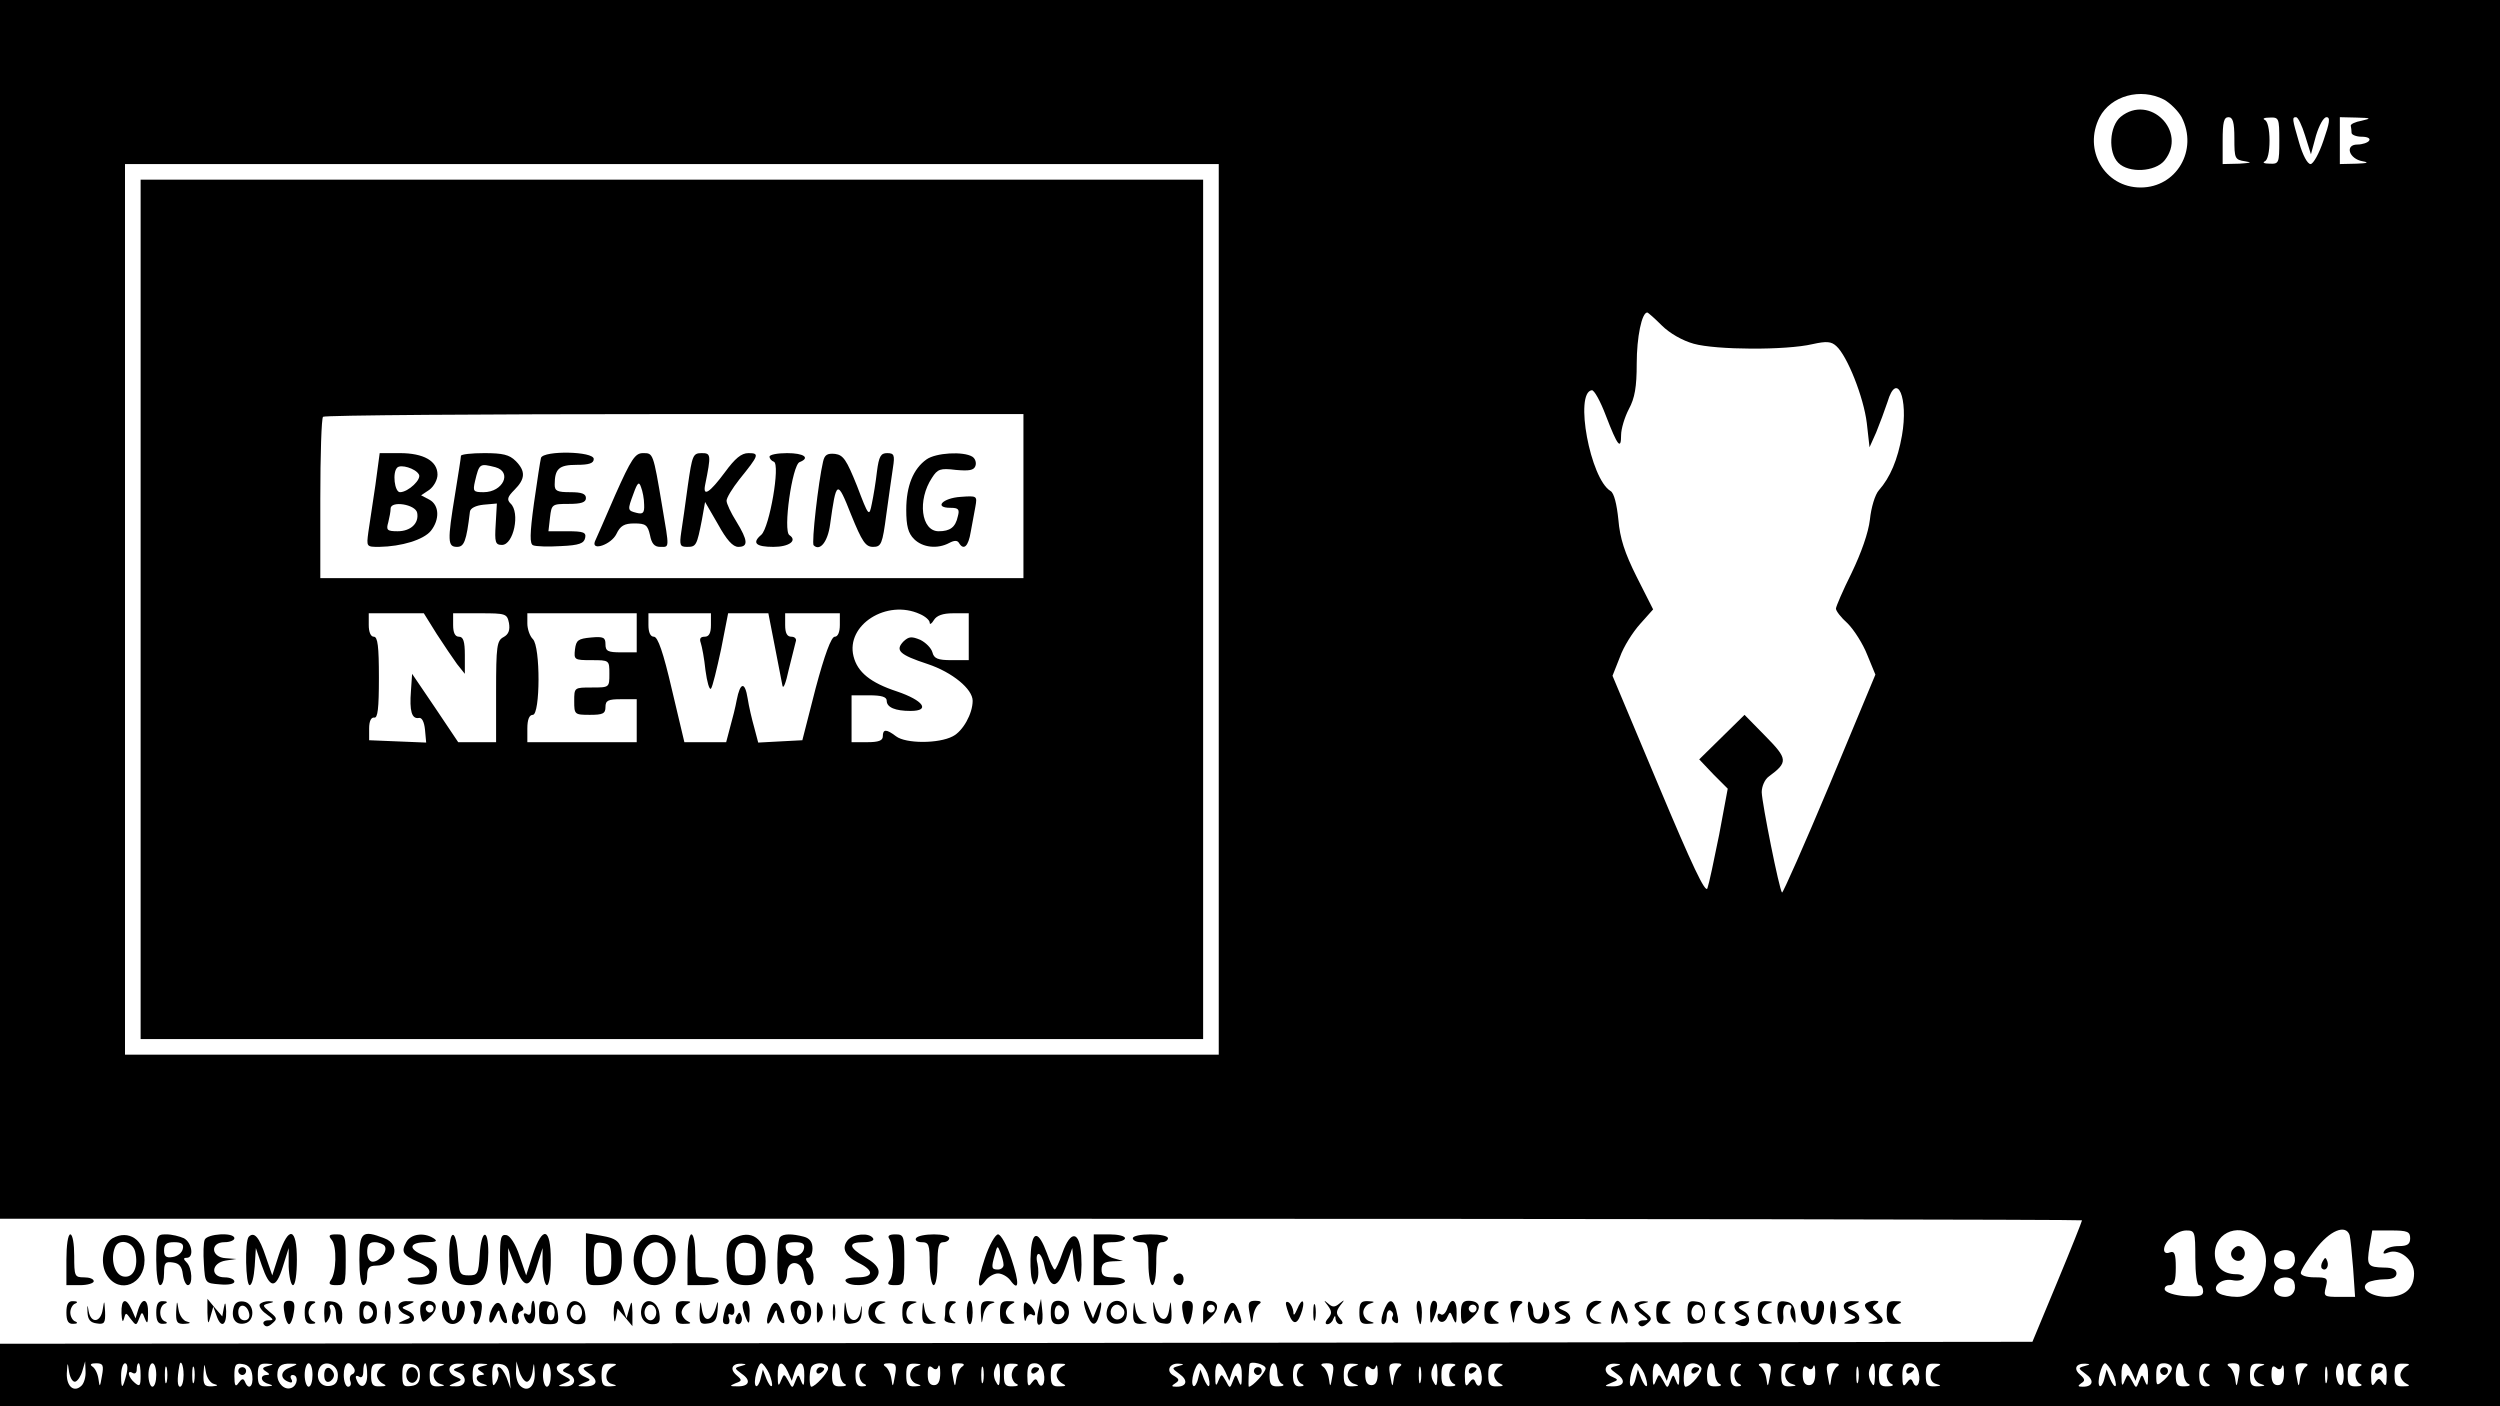 <?xml version="1.0" standalone="no"?>
<!DOCTYPE svg PUBLIC "-//W3C//DTD SVG 20010904//EN"
 "http://www.w3.org/TR/2001/REC-SVG-20010904/DTD/svg10.dtd">
<svg version="1.0" xmlns="http://www.w3.org/2000/svg"
 width="640pt" height="360pt" viewBox="0 0 640 360"
 preserveAspectRatio="xMidYMid meet">

<g transform="translate(0,360) scale(0.1,-0.1)"
fill="#000000" stroke="none">
<path d="M0 2040 l0 -1560 2665 0 c1466 0 2665 -2 2665 -4 0 -2 -28 -73 -63
-157 l-64 -154 -2601 -3 -2602 -2 0 -80 0 -80 3200 0 3200 0 0 1800 0 1800
-3200 0 -3200 0 0 -1560z m5540 1305 c16 -9 36 -29 45 -45 43 -84 -13 -180
-105 -180 -92 0 -148 96 -105 180 29 55 105 76 165 45z m180 -99 c0 -52 1 -55
28 -59 19 -3 14 -4 -15 -6 l-43 -1 0 60 c0 47 3 60 15 60 11 0 15 -13 15 -54z
m115 -6 c0 -58 -1 -60 -25 -59 -14 0 -19 3 -12 6 7 3 12 24 12 53 0 29 -5 50
-12 53 -7 3 -2 6 12 6 24 1 25 -1 25 -59z m66 13 l15 -48 13 48 c8 26 19 47
27 47 10 0 8 -14 -8 -60 -11 -33 -26 -60 -33 -60 -8 0 -20 23 -29 54 -18 62
-19 66 -8 66 5 0 15 -21 23 -47z m145 38 c-17 -3 -29 -9 -28 -13 1 -5 2 -12 2
-18 0 -5 12 -10 26 -10 14 0 23 -4 19 -10 -3 -5 -17 -10 -30 -10 -33 0 -22
-37 14 -43 17 -3 11 -5 -16 -6 l-43 -1 0 60 0 60 43 -1 c37 -1 39 -2 13 -8z
m-2926 -1251 l0 -1140 -1400 0 -1400 0 0 1140 0 1140 1400 0 1400 0 0 -1140z
m1134 727 c20 -20 53 -39 82 -47 57 -16 236 -17 304 -1 36 8 48 7 61 -5 28
-25 70 -131 78 -197 l7 -62 17 38 c9 22 22 57 29 78 24 81 54 10 37 -86 -11
-62 -30 -107 -59 -140 -10 -11 -20 -45 -23 -75 -4 -34 -22 -85 -47 -137 -22
-44 -40 -86 -40 -91 0 -6 13 -23 30 -38 16 -16 39 -52 50 -80 l21 -51 -117
-281 c-65 -155 -120 -279 -122 -277 -7 7 -51 227 -52 257 0 15 8 33 18 40 50
37 49 45 -9 104 l-53 54 -58 -57 -58 -57 36 -38 37 -37 -22 -118 c-13 -65 -26
-126 -30 -137 -5 -14 -39 58 -125 263 l-118 281 19 48 c9 26 33 64 52 85 l33
37 -42 83 c-31 62 -43 99 -47 147 -4 39 -11 68 -20 73 -52 31 -93 252 -48 258
6 1 22 -28 36 -65 30 -78 39 -89 39 -50 0 16 9 46 20 67 15 28 20 56 20 116 0
68 13 131 27 131 2 0 19 -15 37 -33z m1366 -2387 c0 -40 4 -70 10 -70 6 0 10
-7 10 -16 0 -12 -10 -14 -47 -12 -26 2 -48 9 -51 16 -2 6 3 12 12 12 12 0 16
11 16 45 0 35 -3 43 -15 39 -9 -4 -15 -1 -15 7 0 21 32 49 57 49 22 0 23 -3
23 -70z m160 48 c46 -50 11 -148 -53 -148 -18 0 -38 4 -46 9 -22 14 3 39 33
34 13 -3 26 -1 30 5 3 5 -6 10 -19 10 -34 0 -55 19 -55 53 0 57 69 81 110 37z
m235 10 c2 -7 6 -46 9 -85 l5 -73 -41 0 c-38 0 -40 1 -34 25 6 23 4 25 -29 25
-20 0 -35 5 -35 11 0 7 17 34 37 60 37 49 78 66 88 37z m155 -8 c0 -15 -7 -20
-29 -20 -17 0 -33 -5 -37 -12 -5 -8 -2 -9 11 -4 28 10 65 -19 65 -54 0 -39
-24 -60 -69 -60 -42 0 -72 22 -49 37 7 4 27 8 43 8 20 0 30 5 30 15 0 10 -10
15 -32 15 -42 1 -45 5 -37 54 l7 41 48 0 c42 0 49 -3 49 -20z m-297 -42 c7
-21 -4 -38 -23 -38 -23 0 -34 16 -26 35 7 18 43 20 49 3z m0 -70 c7 -21 -4
-38 -23 -38 -23 0 -34 16 -26 35 7 18 43 20 49 3z m-5680 -255 c6 2 14 14 18
28 l7 24 1 -25 c1 -15 -4 -31 -10 -37 -19 -19 -39 -3 -38 31 2 31 2 31 6 3 3
-16 10 -26 16 -24z m68 15 c-5 -30 -6 -31 -9 -8 -2 14 -9 28 -16 32 -7 5 -3 8
10 8 18 0 20 -5 15 -32z m63 5 c-10 -40 -14 -41 -14 -5 0 18 5 32 10 32 6 0 8
-11 4 -27z m36 -4 c0 -27 -2 -30 -15 -19 -17 14 -21 35 -5 25 6 -3 10 1 10 9
0 9 2 16 5 16 3 0 5 -14 5 -31z m40 1 c0 -16 -4 -30 -10 -30 -5 0 -10 14 -10
30 0 17 5 30 10 30 6 0 10 -13 10 -30z m27 -17 c-3 -10 -5 -2 -5 17 0 19 2 27
5 18 2 -10 2 -26 0 -35z m43 17 c0 -16 -4 -30 -9 -30 -7 0 -8 19 -2 53 3 19
11 4 11 -23z m27 -17 c-3 -10 -5 -2 -5 17 0 19 2 27 5 18 2 -10 2 -26 0 -35z
m51 -6 c12 -3 10 -5 -5 -6 -20 -1 -23 4 -22 32 2 29 2 29 6 5 2 -15 12 -29 21
-31z m98 21 c3 -28 -10 -38 -19 -15 -4 9 -8 8 -16 -3 -8 -12 -11 -8 -11 18 0
28 3 33 21 30 15 -2 23 -11 25 -30z m40 25 c-15 -4 -16 -7 -5 -14 10 -6 10 -9
2 -9 -19 0 -16 -18 5 -23 13 -4 11 -5 -5 -6 -19 -1 -23 4 -23 29 0 25 4 30 23
29 19 -1 19 -2 3 -6z m56 -4 c-25 -9 -26 -29 -2 -37 7 -3 10 0 6 7 -4 6 -2 11
3 11 16 0 13 -27 -3 -33 -17 -7 -36 11 -36 33 0 22 9 30 34 29 20 0 20 -1 -2
-10z m58 -19 c0 -16 -4 -30 -10 -30 -5 0 -10 14 -10 30 0 17 5 30 10 30 6 0
10 -13 10 -30z m65 0 c0 -18 -6 -26 -21 -28 -23 -3 -37 18 -27 44 10 25 48 13
48 -16z m41 18 c4 -6 2 -14 -4 -16 -6 -2 -8 -10 -5 -18 3 -8 0 -14 -6 -14 -6
0 -11 14 -11 30 0 31 13 40 26 18z m34 -19 c0 -31 -19 -37 -28 -9 -3 7 0 10 7
6 7 -5 11 1 11 13 0 12 2 21 5 21 3 0 5 -14 5 -31z m40 23 c-8 -4 -15 -14 -15
-22 0 -8 7 -18 15 -22 11 -5 9 -7 -7 -7 -19 -1 -23 4 -23 29 0 25 4 30 23 29
16 0 18 -2 7 -7z m95 -22 c0 -18 -6 -26 -22 -28 -20 -3 -23 1 -23 28 0 27 3
31 23 28 16 -2 22 -10 22 -28z m53 23 c-10 -2 -18 -13 -18 -23 0 -10 8 -21 18
-23 13 -4 11 -5 -5 -6 -19 -1 -23 4 -23 29 0 25 4 30 23 29 16 -1 18 -2 5 -6z
m48 -2 c-18 -7 -18 -8 -3 -14 25 -10 21 -37 -5 -36 -22 0 -22 1 -3 9 18 7 19
8 3 15 -26 10 -22 35 5 34 20 0 20 -1 3 -8z m60 2 c-15 -4 -16 -7 -5 -14 10
-6 10 -9 2 -9 -19 0 -16 -18 5 -23 13 -4 11 -5 -5 -6 -19 -1 -23 4 -23 29 0
25 4 30 23 29 19 -1 19 -2 3 -6z m69 -28 l2 -30 -10 28 c-6 15 -15 27 -20 27
-4 0 -5 -4 -2 -10 3 -5 1 -18 -4 -27 -9 -15 -10 -12 -11 15 0 29 3 33 21 30
16 -2 22 -11 24 -33z m42 -12 c6 -2 13 8 16 24 4 28 4 28 6 -3 1 -34 -19 -50
-38 -31 -6 6 -11 22 -10 37 l1 25 7 -24 c4 -14 12 -26 18 -28z m63 17 c0 -16
-4 -30 -10 -30 -5 0 -10 14 -10 30 0 17 5 30 10 30 6 0 10 -13 10 -30z m40 20
c-12 -8 -12 -10 3 -16 25 -9 21 -34 -5 -33 -22 0 -22 1 -3 8 19 8 19 8 -3 20
-25 13 -21 31 6 31 14 0 15 -2 2 -10z m57 3 c-18 -5 -17 -6 2 -20 25 -17 19
-33 -12 -32 -21 0 -21 1 -2 9 18 7 19 8 3 15 -26 10 -22 35 5 34 18 -1 19 -2
4 -6z m63 -1 c-22 -10 -24 -40 -3 -45 14 -4 13 -5 -4 -6 -19 -1 -23 4 -23 29
0 25 4 30 23 29 16 0 18 -2 7 -7z m327 1 c-18 -5 -17 -6 2 -20 25 -17 19 -33
-12 -32 -20 0 -20 1 -4 8 17 6 17 8 3 20 -19 16 -12 31 12 30 14 -1 14 -2 -1
-6z m72 -19 c6 -15 9 -29 7 -32 -3 -3 -9 6 -14 18 l-9 24 -6 -24 c-3 -13 -9
-21 -12 -18 -8 7 5 58 14 58 4 0 13 -12 20 -26z m48 4 l10 -23 7 23 c11 33 26
27 25 -10 0 -26 -2 -29 -8 -14 -7 19 -8 19 -15 0 -7 -19 -8 -19 -18 1 -11 19
-11 19 -19 0 -6 -16 -8 -13 -8 13 -1 37 11 42 26 10z m103 9 c0 -11 -33 -47
-43 -47 -5 0 -6 33 -1 48 5 16 44 16 44 -1z m30 -11 c0 -13 6 -27 13 -29 6 -3
2 -6 -10 -6 -19 -1 -23 4 -23 29 0 17 5 30 10 30 6 0 10 -11 10 -24z m63 17
c-7 -2 -13 -13 -13 -23 0 -10 6 -21 13 -23 7 -3 5 -6 -5 -6 -13 -1 -18 7 -18
29 0 22 5 30 18 29 10 0 12 -3 5 -6z m78 -25 c-5 -30 -6 -31 -9 -8 -2 14 -9
28 -16 32 -7 5 -3 8 10 8 18 0 20 -5 15 -32z m57 25 c-10 -2 -18 -13 -18 -23
0 -10 8 -21 18 -23 13 -4 11 -5 -5 -6 -19 -1 -23 4 -23 29 0 25 4 30 23 29 16
-1 18 -2 5 -6z m54 -1 c3 7 5 -1 5 -17 0 -21 -5 -31 -16 -31 -11 0 -16 9 -16
27 0 20 3 25 12 18 7 -7 13 -5 15 3z m62 0 c-7 -4 -14 -18 -16 -32 -3 -23 -4
-22 -9 8 -5 27 -3 32 15 32 13 0 17 -3 10 -8z m53 -39 c-3 -10 -5 -2 -5 17 0
19 2 27 5 18 2 -10 2 -26 0 -35z m43 15 c-1 -26 -3 -30 -10 -16 -6 9 -7 23 -4
32 9 25 14 19 14 -16z m43 25 c-7 -2 -13 -13 -13 -23 0 -10 6 -21 13 -23 6 -3
2 -6 -10 -6 -19 -1 -23 4 -23 29 0 25 4 30 23 29 12 0 16 -3 10 -6z m69 -18
c6 -27 -7 -44 -15 -23 -4 10 -8 9 -16 -2 -8 -12 -11 -8 -11 18 0 25 4 32 19
32 12 0 20 -9 23 -25z m48 17 c-8 -4 -15 -14 -15 -22 0 -8 7 -18 15 -22 11 -5
9 -7 -7 -7 -19 -1 -23 4 -23 29 0 25 4 30 23 29 16 0 18 -2 7 -7z m297 1 c-18
-5 -17 -6 2 -20 23 -16 20 -33 -7 -33 -14 0 -14 2 -3 9 11 7 10 11 -4 19 -21
11 -12 33 13 31 14 -1 14 -2 -1 -6z m74 -19 c5 -15 7 -29 4 -32 -2 -3 -8 6
-13 18 l-9 24 -6 -24 c-3 -13 -9 -21 -12 -18 -9 8 5 58 16 58 5 0 14 -12 20
-26z m46 4 l10 -23 7 23 c11 33 26 27 25 -10 0 -26 -2 -29 -8 -14 -7 19 -8 19
-15 0 -7 -19 -8 -19 -18 1 -11 19 -11 19 -19 0 -6 -16 -8 -13 -8 13 -1 37 11
42 26 10z m103 9 c0 -10 -33 -47 -43 -47 -2 0 0 50 2 58 3 9 41 -1 41 -11z
m30 -11 c0 -13 6 -27 13 -29 6 -3 2 -6 -10 -6 -19 -1 -23 4 -23 29 0 17 5 30
10 30 6 0 10 -11 10 -24z m63 17 c-7 -2 -13 -13 -13 -23 0 -10 6 -21 13 -23 7
-3 5 -6 -5 -6 -13 -1 -18 7 -18 29 0 22 5 30 18 29 10 0 12 -3 5 -6z m78 -25
c-5 -30 -6 -31 -9 -8 -2 14 -9 28 -16 32 -7 5 -3 8 10 8 18 0 20 -5 15 -32z
m57 25 c-10 -2 -18 -13 -18 -23 0 -10 8 -21 18 -23 13 -4 11 -5 -5 -6 -19 -1
-23 4 -23 29 0 25 4 30 23 29 16 -1 18 -2 5 -6z m54 -1 c3 7 5 -1 5 -17 0 -21
-5 -31 -16 -31 -11 0 -16 9 -16 27 0 20 3 25 12 18 7 -7 13 -5 15 3z m62 0
c-7 -4 -14 -18 -16 -32 -3 -23 -4 -22 -9 8 -5 27 -3 32 15 32 13 0 17 -3 10
-8z m53 -39 c-3 -10 -5 -2 -5 17 0 19 2 27 5 18 2 -10 2 -26 0 -35z m43 15
c-1 -26 -3 -30 -10 -16 -6 9 -7 23 -4 32 9 25 14 19 14 -16z m43 25 c-7 -2
-13 -13 -13 -23 0 -10 6 -21 13 -23 6 -3 2 -6 -10 -6 -19 -1 -23 4 -23 29 0
25 4 30 23 29 12 0 16 -3 10 -6z m69 -18 c6 -27 -7 -44 -15 -23 -4 10 -8 9
-16 -2 -8 -12 -11 -8 -11 18 0 25 4 32 19 32 12 0 20 -9 23 -25z m48 17 c-8
-4 -15 -14 -15 -22 0 -8 7 -18 15 -22 11 -5 9 -7 -7 -7 -19 -1 -23 4 -23 29 0
25 4 30 23 29 16 0 18 -2 7 -7z m297 1 c-18 -5 -17 -6 2 -20 25 -17 19 -33
-12 -32 -21 0 -21 1 -2 9 18 7 19 8 3 15 -26 10 -22 35 5 34 18 -1 19 -2 4 -6z
m72 -19 c6 -15 9 -29 7 -32 -3 -3 -9 6 -14 18 l-9 24 -6 -24 c-3 -13 -9 -21
-12 -18 -8 7 5 58 14 58 4 0 13 -12 20 -26z m48 4 l10 -23 7 23 c11 33 26 27
25 -10 0 -26 -2 -29 -8 -14 -7 19 -8 19 -15 0 -7 -19 -8 -19 -18 1 -11 19 -11
19 -19 0 -6 -16 -8 -13 -8 13 -1 37 11 42 26 10z m98 11 c6 -9 -26 -49 -40
-49 -7 0 -6 45 2 53 10 11 31 8 38 -4z m35 -13 c0 -13 6 -27 13 -29 6 -3 2 -6
-10 -6 -19 -1 -23 4 -23 29 0 17 5 30 10 30 6 0 10 -11 10 -24z m63 17 c-7 -2
-13 -13 -13 -23 0 -10 6 -21 13 -23 7 -3 5 -6 -5 -6 -13 -1 -18 7 -18 29 0 22
5 30 18 29 10 0 12 -3 5 -6z m78 -25 c-5 -30 -6 -31 -9 -8 -2 14 -9 28 -16 32
-7 5 -3 8 10 8 18 0 20 -5 15 -32z m57 25 c-10 -2 -18 -13 -18 -23 0 -10 8
-21 18 -23 13 -4 11 -5 -5 -6 -19 -1 -23 4 -23 29 0 25 4 30 23 29 16 -1 18
-2 5 -6z m54 -1 c3 7 5 -1 5 -17 0 -21 -5 -31 -16 -31 -11 0 -16 9 -16 27 0
20 3 25 12 18 7 -7 13 -5 15 3z m62 0 c-7 -4 -14 -18 -16 -32 -3 -23 -4 -22
-9 8 -5 27 -3 32 15 32 13 0 17 -3 10 -8z m53 -39 c-3 -10 -5 -2 -5 17 0 19 2
27 5 18 2 -10 2 -26 0 -35z m43 15 c-1 -26 -3 -30 -10 -16 -6 9 -7 23 -4 32 9
25 14 19 14 -16z m43 25 c-7 -2 -13 -13 -13 -23 0 -10 6 -21 13 -23 6 -3 2 -6
-10 -6 -19 -1 -23 4 -23 29 0 25 4 30 23 29 12 0 16 -3 10 -6z m69 -18 c6 -27
-7 -44 -15 -23 -4 10 -8 9 -16 -2 -8 -12 -11 -8 -11 18 0 25 4 32 19 32 12 0
20 -9 23 -25z m48 17 c-22 -10 -24 -40 -3 -45 14 -4 13 -5 -4 -6 -19 -1 -23 4
-23 29 0 25 4 30 23 29 16 0 18 -2 7 -7z m377 1 c-18 -5 -17 -6 2 -20 23 -16
20 -33 -7 -33 -13 0 -14 2 -4 9 10 6 10 10 -2 21 -19 15 -12 30 12 29 14 -1
14 -2 -1 -6z m72 -19 c6 -15 9 -29 7 -32 -3 -3 -9 6 -14 18 l-9 24 -6 -24 c-3
-13 -9 -21 -12 -18 -8 7 5 58 14 58 4 0 13 -12 20 -26z m48 4 l10 -23 7 23
c11 33 26 27 25 -10 0 -26 -2 -29 -8 -14 -7 19 -8 19 -15 0 -7 -19 -8 -19 -18
1 -11 19 -11 19 -19 0 -6 -16 -8 -13 -8 13 -1 37 11 42 26 10z m103 9 c0 -7
-9 -20 -20 -30 -19 -16 -20 -16 -20 13 0 23 4 30 20 30 11 0 20 -6 20 -13z
m30 -11 c0 -13 6 -27 13 -29 6 -3 2 -6 -10 -6 -19 -1 -23 4 -23 29 0 17 5 30
10 30 6 0 10 -11 10 -24z m63 17 c-7 -2 -13 -13 -13 -23 0 -10 6 -21 13 -23 7
-3 5 -6 -5 -6 -13 -1 -18 7 -18 29 0 22 5 30 18 29 10 0 12 -3 5 -6z m78 -25
c-5 -30 -6 -31 -9 -8 -2 14 -9 28 -16 32 -7 5 -3 8 10 8 18 0 20 -5 15 -32z
m57 25 c-10 -2 -18 -13 -18 -23 0 -10 8 -21 18 -23 13 -4 11 -5 -5 -6 -19 -1
-23 4 -23 29 0 25 4 30 23 29 16 -1 18 -2 5 -6z m54 -1 c3 7 5 -1 5 -17 0 -21
-5 -31 -16 -31 -11 0 -16 9 -16 27 0 20 3 25 12 18 7 -7 13 -5 15 3z m62 0
c-7 -4 -14 -18 -16 -32 -3 -23 -4 -22 -9 8 -5 27 -3 32 15 32 13 0 17 -3 10
-8z m53 -39 c-3 -10 -5 -2 -5 17 0 19 2 27 5 18 2 -10 2 -26 0 -35z m43 16 c0
-17 -4 -28 -10 -24 -5 3 -10 17 -10 31 0 13 5 24 10 24 6 0 10 -14 10 -31z
m43 24 c-7 -2 -13 -13 -13 -23 0 -10 6 -21 13 -23 6 -3 2 -6 -10 -6 -19 -1
-23 4 -23 29 0 25 4 30 23 29 12 0 16 -3 10 -6z m67 -25 c0 -25 -3 -29 -10
-18 -9 13 -11 13 -20 0 -7 -11 -10 -7 -10 18 0 25 4 32 20 32 16 0 20 -7 20
-32z m50 24 c-8 -4 -15 -14 -15 -22 0 -8 7 -18 15 -22 11 -5 9 -7 -7 -7 -19
-1 -23 4 -23 29 0 25 4 30 23 29 16 0 18 -2 7 -7z"/>
<path d="M5429 3301 c-29 -24 -33 -91 -6 -118 27 -27 94 -23 118 6 60 74 -38
172 -112 112z"/>
<path d="M360 2040 l0 -1100 1360 0 1360 0 0 1100 0 1100 -1360 0 -1360 0 0
-1100z m2260 290 l0 -210 -900 0 -900 0 0 203 c0 112 3 207 7 210 3 4 408 7
900 7 l893 0 0 -210z m-265 -302 c14 -6 25 -16 25 -22 0 -6 5 -3 11 7 7 11 22
17 49 17 l40 0 0 -60 0 -60 -44 0 c-35 0 -45 4 -49 20 -3 11 -17 25 -31 32
-22 9 -29 9 -43 -4 -22 -23 -11 -34 62 -58 63 -21 115 -64 115 -94 0 -33 -25
-78 -51 -91 -36 -19 -120 -19 -145 0 -25 19 -34 19 -34 0 0 -11 -11 -15 -40
-15 l-40 0 0 60 0 60 45 0 c32 0 45 -4 45 -14 0 -17 22 -26 61 -26 52 0 33 27
-35 50 -67 22 -101 49 -111 90 -20 80 85 147 170 108z m-1237 -51 c18 -28 42
-63 52 -77 l20 -25 0 48 c0 35 -4 47 -15 47 -10 0 -15 10 -15 30 l0 30 69 0
c66 0 69 -1 74 -25 3 -18 -1 -29 -14 -36 -17 -9 -19 -23 -19 -139 l0 -130 -48
0 -49 0 -59 88 -59 87 -3 -44 c-4 -51 2 -72 20 -69 8 2 14 -10 16 -30 l3 -33
-73 3 -73 3 0 30 c0 19 5 29 13 28 9 -2 12 23 12 102 0 80 -3 105 -13 105 -8
0 -13 12 -13 30 l0 30 70 0 71 0 33 -53z m512 3 l0 -50 -40 0 c-34 0 -40 3
-40 21 0 17 -5 20 -37 17 -33 -3 -38 -7 -41 -30 -3 -27 -2 -28 42 -28 46 0 46
0 46 -35 0 -35 0 -35 -45 -35 -45 0 -45 0 -45 -35 0 -34 1 -35 40 -35 33 0 40
3 40 20 0 17 7 20 40 20 l40 0 0 -55 0 -55 -140 0 -140 0 0 35 c0 23 5 35 14
35 19 0 20 175 0 194 -8 8 -14 26 -14 40 l0 26 140 0 140 0 0 -50z m190 20 c0
-21 -5 -30 -16 -30 -11 0 -14 -5 -10 -16 3 -9 9 -40 12 -70 4 -30 10 -51 14
-47 4 4 15 50 26 101 l18 92 51 0 52 0 16 -82 c9 -46 18 -92 20 -103 2 -11 9
7 16 40 8 33 16 65 18 72 3 7 -2 13 -11 13 -11 0 -16 9 -16 30 l0 30 70 0 70
0 0 -30 c0 -18 -5 -30 -13 -30 -9 0 -26 -46 -49 -132 l-34 -133 -57 -3 -56 -3
-10 38 c-6 21 -14 55 -17 75 -7 44 -19 42 -28 -4 -3 -17 -11 -49 -17 -70 l-10
-38 -54 0 -53 0 -32 135 c-22 95 -36 135 -46 135 -9 0 -14 11 -14 30 l0 30 80
0 80 0 0 -30z"/>
<path d="M961 2358 c-7 -46 -15 -100 -18 -120 -5 -38 -5 -38 28 -38 57 1 113
18 132 41 23 29 22 66 -4 80 l-21 11 21 14 c12 9 21 26 21 39 0 35 -36 55 -96
55 l-52 0 -11 -82z m111 28 c9 -12 -27 -46 -48 -46 -14 0 -20 51 -7 63 9 9 46
-2 55 -17z m-4 -99 c5 -27 -17 -47 -50 -47 -27 0 -30 3 -24 23 3 12 6 28 6 35
0 21 64 11 68 -11z"/>
<path d="M1180 2433 c0 -5 -7 -48 -15 -98 -20 -121 -19 -135 5 -135 18 0 24
14 33 90 1 9 15 16 35 18 l34 3 -3 -53 c-3 -46 -1 -53 16 -53 30 0 47 83 22
106 -10 10 -8 17 10 35 28 28 29 48 3 74 -16 16 -33 20 -80 20 -33 0 -60 -3
-60 -7z m88 -29 c44 -12 20 -64 -30 -64 -26 0 -28 2 -22 28 11 46 12 46 52 36z"/>
<path d="M1385 2428 c-2 -7 -10 -60 -18 -116 -11 -80 -11 -105 -2 -108 7 -3
39 -4 71 -2 47 2 59 7 62 21 3 14 -4 17 -45 17 l-49 0 4 35 c4 34 5 35 48 35
32 0 44 4 44 15 0 11 -11 15 -40 15 -33 0 -40 3 -40 19 0 41 11 51 56 51 32 0
44 4 44 15 0 20 -128 22 -135 3z"/>
<path d="M1575 2333 c-26 -60 -49 -113 -52 -119 -10 -26 42 -8 55 19 10 21 20
27 46 27 29 0 34 -4 40 -30 4 -21 11 -30 26 -30 24 0 24 -7 5 105 -23 137 -23
135 -49 135 -20 0 -30 -15 -71 -107z m74 -25 c1 -21 -3 -25 -19 -21 -24 6 -24
7 -8 50 10 28 14 31 19 16 4 -10 8 -30 8 -45z"/>
<path d="M1761 2358 c-6 -46 -14 -100 -17 -120 -5 -34 -3 -38 15 -38 23 0 25
3 38 70 l8 45 33 -57 c22 -40 38 -58 52 -58 26 0 25 16 -5 65 -14 22 -25 46
-25 53 0 8 15 32 33 55 50 62 52 67 23 67 -18 0 -34 -13 -61 -50 -38 -51 -56
-63 -50 -32 16 79 15 82 -9 82 -22 0 -24 -6 -35 -82z"/>
<path d="M1970 2431 c0 -5 5 -11 11 -13 17 -6 -11 -168 -32 -187 -25 -21 -14
-31 31 -31 40 0 62 16 41 30 -17 10 7 180 26 187 28 11 11 23 -32 23 -25 0
-45 -4 -45 -9z"/>
<path d="M2107 2418 c-12 -51 -30 -209 -24 -214 16 -16 36 9 42 53 16 115 18
116 54 25 28 -69 37 -82 56 -82 21 0 24 7 34 83 6 45 14 99 17 120 5 32 3 37
-15 37 -16 0 -21 -8 -26 -47 -3 -27 -9 -63 -13 -82 -7 -35 -8 -34 -38 45 -27
67 -35 79 -56 82 -20 2 -27 -2 -31 -20z"/>
<path d="M2372 2424 c-34 -24 -52 -68 -52 -129 0 -42 5 -60 20 -75 22 -22 60
-26 90 -10 13 7 21 7 25 0 12 -20 24 -9 30 28 4 20 9 50 12 65 5 28 4 28 -38
25 -46 -3 -69 -28 -26 -28 21 0 24 -4 19 -22 -6 -28 -20 -38 -49 -38 -45 0
-55 80 -17 137 14 22 21 25 61 20 34 -3 46 -1 50 10 3 8 0 19 -8 24 -23 14
-93 10 -117 -7z"/>
<path d="M5714 399 c-10 -17 13 -36 27 -22 12 12 4 33 -11 33 -5 0 -12 -5 -16
-11z"/>
<path d="M5946 371 c-4 -7 -5 -15 -2 -18 9 -9 19 4 14 18 -4 11 -6 11 -12 0z"/>
<path d="M610 90 c0 -5 5 -10 10 -10 6 0 10 5 10 10 0 6 -4 10 -10 10 -5 0
-10 -4 -10 -10z"/>
<path d="M830 80 c0 -13 5 -20 13 -17 6 2 12 10 12 17 0 7 -6 15 -12 18 -8 2
-13 -5 -13 -18z"/>
<path d="M1040 80 c0 -11 7 -20 15 -20 8 0 15 9 15 20 0 11 -7 20 -15 20 -8 0
-15 -9 -15 -20z"/>
<path d="M2090 89 c0 -5 5 -7 10 -4 6 3 10 8 10 11 0 2 -4 4 -10 4 -5 0 -10
-5 -10 -11z"/>
<path d="M2640 89 c0 -5 5 -7 10 -4 6 3 10 8 10 11 0 2 -4 4 -10 4 -5 0 -10
-5 -10 -11z"/>
<path d="M3210 90 c0 -5 5 -10 10 -10 6 0 10 5 10 10 0 6 -4 10 -10 10 -5 0
-10 -4 -10 -10z"/>
<path d="M3760 89 c0 -5 5 -7 10 -4 6 3 10 8 10 11 0 2 -4 4 -10 4 -5 0 -10
-5 -10 -11z"/>
<path d="M4330 89 c0 -5 5 -7 10 -4 6 3 10 8 10 11 0 2 -4 4 -10 4 -5 0 -10
-5 -10 -11z"/>
<path d="M4880 89 c0 -5 5 -7 10 -4 6 3 10 8 10 11 0 2 -4 4 -10 4 -5 0 -10
-5 -10 -11z"/>
<path d="M5530 90 c0 -5 5 -10 10 -10 6 0 10 5 10 10 0 6 -4 10 -10 10 -5 0
-10 -4 -10 -10z"/>
<path d="M6080 89 c0 -5 5 -7 10 -4 6 3 10 8 10 11 0 2 -4 4 -10 4 -5 0 -10
-5 -10 -11z"/>
<path d="M170 375 l0 -65 35 0 c19 0 35 5 35 10 0 6 -11 10 -25 10 -24 0 -25
3 -25 55 0 30 -4 55 -10 55 -6 0 -10 -28 -10 -65z"/>
<path d="M288 430 c-25 -15 -33 -66 -14 -95 32 -49 96 -23 96 39 0 52 -41 79
-82 56z m58 -34 c9 -38 -4 -68 -29 -64 -23 3 -35 43 -23 74 9 24 45 17 52 -10z"/>
<path d="M400 375 c0 -37 4 -65 10 -65 6 0 10 14 10 31 0 26 3 30 23 27 16 -2
23 -11 25 -30 2 -16 8 -28 13 -28 13 0 11 44 -3 58 -9 9 -9 12 0 12 19 0 14
38 -7 50 -11 5 -31 10 -45 10 -25 0 -26 -2 -26 -65z m68 28 c-2 -10 -13 -19
-26 -21 -17 -3 -22 2 -22 17 0 16 6 21 26 21 19 0 25 -5 22 -17z"/>
<path d="M524 426 c-3 -7 -4 -35 -2 -62 3 -49 3 -49 41 -52 21 -2 37 1 37 7 0
6 -11 11 -25 11 -37 0 -35 37 3 43 l27 4 -27 2 c-38 2 -41 41 -3 41 14 0 25 5
25 10 0 16 -70 12 -76 -4z"/>
<path d="M637 434 c-11 -11 -8 -124 2 -124 6 0 11 21 13 48 l3 47 15 -44 c21
-61 36 -62 54 -4 l15 48 0 -47 c1 -27 6 -48 11 -48 6 0 10 28 10 65 0 83 -21
88 -46 13 l-17 -53 -17 49 c-16 48 -29 64 -43 50z"/>
<path d="M849 426 c14 -16 12 -85 -2 -103 -7 -10 -3 -13 14 -13 23 0 24 3 24
65 0 62 -1 65 -24 65 -19 0 -21 -3 -12 -14z"/>
<path d="M920 375 c0 -37 4 -65 10 -65 6 0 10 11 10 25 0 19 5 25 23 25 49 0
65 54 21 70 -57 22 -64 16 -64 -55z m65 35 c8 -13 -13 -40 -31 -40 -8 0 -14
10 -14 25 0 18 5 25 19 25 11 0 23 -5 26 -10z"/>
<path d="M1040 420 c-14 -25 -8 -34 30 -50 40 -17 39 -40 -2 -40 -23 0 -29 -3
-21 -11 6 -6 23 -9 39 -7 23 2 30 9 32 31 3 23 -2 30 -33 43 -42 17 -38 34 8
34 24 0 28 3 17 10 -25 16 -59 11 -70 -10z"/>
<path d="M1150 387 c0 -60 12 -77 52 -77 34 0 48 24 48 84 0 64 -18 58 -22 -6
-3 -49 -5 -53 -28 -53 -23 0 -25 4 -28 53 -4 68 -22 68 -22 -1z"/>
<path d="M1280 376 c0 -37 4 -66 10 -66 6 0 10 21 11 48 l0 47 17 -44 c23 -61
38 -62 56 -4 l15 48 0 -47 c1 -27 6 -48 11 -48 6 0 10 28 10 65 0 83 -21 88
-46 13 l-17 -53 -17 50 c-10 30 -24 51 -33 53 -15 3 -17 -6 -17 -62z"/>
<path d="M1500 376 c0 -66 0 -66 28 -66 43 0 64 21 64 64 0 46 -8 55 -55 63
l-37 6 0 -67z m65 -1 c0 -34 -3 -40 -22 -43 -21 -3 -23 1 -23 43 0 42 2 46 23
43 19 -3 22 -9 22 -43z"/>
<path d="M1636 418 c-31 -44 -7 -108 39 -108 48 0 74 80 37 113 -26 23 -58 21
-76 -5z m70 -22 c9 -38 -4 -66 -31 -66 -27 0 -41 39 -25 70 15 28 48 26 56 -4z"/>
<path d="M1760 375 l0 -65 40 0 c22 0 40 5 40 10 0 6 -13 10 -30 10 -30 0 -30
1 -30 55 0 30 -4 55 -10 55 -6 0 -10 -28 -10 -65z"/>
<path d="M1878 429 c-13 -7 -18 -23 -18 -52 0 -49 13 -67 50 -67 36 0 50 17
50 61 0 58 -38 84 -82 58z m57 -54 c0 -36 -2 -40 -25 -40 -20 0 -26 6 -28 28
-5 42 5 59 30 55 20 -3 23 -9 23 -43z"/>
<path d="M1997 433 c-4 -3 -7 -33 -7 -65 0 -43 3 -59 13 -55 6 2 12 15 12 28
0 36 39 33 43 -3 2 -16 7 -28 12 -28 16 0 17 35 2 53 -10 11 -11 17 -4 17 7 0
12 11 12 24 0 16 -7 26 -22 30 -30 8 -53 8 -61 -1z m61 -30 c-2 -10 -12 -18
-23 -18 -11 0 -21 8 -23 18 -3 13 3 17 23 17 20 0 26 -4 23 -17z"/>
<path d="M2170 425 c-16 -20 -7 -40 26 -57 42 -20 42 -38 -1 -38 -21 0 -34 -4
-30 -10 9 -14 58 -13 73 2 20 20 14 38 -23 59 -43 26 -45 39 -4 39 17 0 28 4
24 10 -9 15 -51 12 -65 -5z"/>
<path d="M2277 428 c12 -20 13 -91 1 -105 -8 -10 -5 -13 13 -13 23 0 24 3 24
65 0 61 -1 65 -23 65 -16 0 -21 -4 -15 -12z"/>
<path d="M2345 430 c-3 -5 3 -10 14 -10 19 0 21 -6 21 -55 0 -30 5 -55 10 -55
6 0 10 25 10 55 0 42 3 55 15 55 8 0 15 5 15 10 0 6 -18 10 -39 10 -22 0 -43
-4 -46 -10z"/>
<path d="M2521 378 c-21 -63 -20 -87 3 -55 7 9 21 17 31 17 10 0 24 -8 31 -17
23 -32 24 -8 3 55 -11 34 -27 62 -34 62 -7 0 -23 -28 -34 -62z m48 -15 c1 -7
-6 -13 -14 -13 -17 0 -18 4 -8 39 6 23 7 23 14 5 4 -10 8 -25 8 -31z"/>
<path d="M2639 396 c-2 -24 -1 -55 2 -68 5 -20 7 -21 14 -5 4 9 4 28 1 42 -4
14 -2 25 3 25 4 0 11 -12 14 -27 15 -68 35 -67 58 2 l14 40 5 -50 c8 -64 22
-38 18 31 -4 63 -27 66 -48 7 -8 -24 -17 -43 -20 -43 -3 0 -12 19 -20 42 -21
57 -37 59 -41 4z"/>
<path d="M2800 375 l0 -65 40 0 c22 0 40 5 40 10 0 6 -13 10 -30 10 -23 0 -30
4 -30 20 0 15 7 20 28 21 l27 1 -25 7 c-14 4 -26 15 -28 24 -3 13 4 17 27 17
17 0 31 5 31 10 0 6 -18 10 -40 10 l-40 0 0 -65z"/>
<path d="M2900 430 c0 -5 9 -10 20 -10 18 0 20 -7 20 -55 0 -30 5 -55 10 -55
6 0 10 25 10 55 0 42 3 55 15 55 8 0 15 5 15 10 0 6 -20 10 -45 10 -25 0 -45
-4 -45 -10z"/>
<path d="M3007 334 c-8 -8 1 -24 14 -24 5 0 9 7 9 15 0 15 -12 20 -23 9z"/>
<path d="M170 240 c0 -22 5 -30 18 -29 10 0 12 3 5 6 -7 2 -13 13 -13 23 0 10
6 21 13 23 7 3 5 6 -5 6 -13 1 -18 -7 -18 -29z"/>
<path d="M224 240 c1 -18 7 -26 24 -28 19 -3 22 1 21 30 -2 30 -2 31 -6 6 -5
-34 -30 -37 -36 -5 -3 19 -4 19 -3 -3z"/>
<path d="M311 238 c1 -19 3 -25 6 -15 5 18 5 18 18 0 13 -17 14 -17 21 1 7 19
8 19 15 0 6 -15 8 -12 8 14 1 37 -14 43 -25 10 l-7 -23 -10 23 c-15 32 -27 27
-26 -10z"/>
<path d="M400 240 c0 -22 5 -30 18 -29 10 0 12 3 5 6 -17 6 -17 40 0 46 7 3 5
6 -5 6 -13 1 -18 -7 -18 -29z"/>
<path d="M451 243 c-1 -28 2 -33 22 -32 15 1 17 3 5 6 -9 2 -19 16 -21 31 -4
24 -4 24 -6 -5z"/>
<path d="M531 240 c1 -31 2 -32 8 -10 l7 25 8 -22 c11 -34 26 -28 25 10 -1 23
-3 26 -6 9 l-4 -22 -19 22 -19 23 0 -35z"/>
<path d="M598 252 c-7 -27 5 -45 28 -40 28 5 26 52 -2 56 -14 2 -23 -3 -26
-16z m40 -15 c2 -10 -3 -17 -12 -17 -10 0 -16 9 -16 21 0 24 23 21 28 -4z"/>
<path d="M665 261 c-3 -5 5 -17 17 -25 19 -14 20 -16 5 -16 -10 0 -15 -5 -12
-10 5 -8 12 -7 22 2 13 11 13 14 -6 29 -19 16 -20 18 -4 22 16 4 16 5 1 6 -9
0 -19 -3 -23 -8z"/>
<path d="M728 240 c2 -16 8 -30 12 -30 4 0 10 14 12 30 4 23 1 30 -12 30 -13
0 -16 -7 -12 -30z"/>
<path d="M780 240 c0 -22 5 -30 18 -29 10 0 12 3 5 6 -7 2 -13 13 -13 23 0 10
6 21 13 23 7 3 5 6 -5 6 -13 1 -18 -7 -18 -29z"/>
<path d="M830 238 c1 -27 2 -30 11 -15 5 9 7 22 4 27 -3 6 -1 10 4 10 6 0 11
-11 11 -25 0 -14 4 -25 9 -25 5 0 8 12 7 28 -2 19 -10 28 -25 30 -18 3 -21 -1
-21 -30z"/>
<path d="M920 240 c0 -27 3 -31 23 -28 16 2 22 10 22 28 0 18 -6 26 -22 28
-20 3 -23 -1 -23 -28z m35 0 c0 -7 -6 -15 -12 -17 -8 -3 -13 4 -13 17 0 13 5
20 13 18 6 -3 12 -11 12 -18z"/>
<path d="M985 240 c0 -16 3 -30 8 -30 4 0 7 14 7 30 0 17 -3 30 -7 30 -5 0 -8
-13 -8 -30z"/>
<path d="M1020 256 c0 -8 8 -17 18 -21 16 -7 15 -8 -3 -15 -19 -8 -19 -9 3 -9
26 -1 30 24 5 34 -17 7 -16 8 2 15 19 8 19 9 -2 9 -13 1 -23 -5 -23 -13z"/>
<path d="M1077 258 c-2 -7 -2 -21 1 -30 4 -16 6 -15 24 2 21 19 17 40 -7 40
-7 0 -15 -6 -18 -12z m33 -8 c0 -5 -4 -10 -10 -10 -5 0 -10 5 -10 10 0 6 5 10
10 10 6 0 10 -4 10 -10z"/>
<path d="M1132 243 c5 -49 57 -40 58 10 0 9 -4 17 -10 17 -5 0 -10 -11 -10
-25 0 -14 -4 -25 -10 -25 -5 0 -10 11 -10 25 0 14 -5 25 -11 25 -6 0 -9 -12
-7 -27z"/>
<path d="M1209 256 c6 -7 9 -21 5 -30 -3 -9 -2 -16 4 -16 5 0 12 14 14 30 4
25 1 30 -15 30 -15 0 -17 -3 -8 -14z"/>
<path d="M1260 251 c-6 -12 -9 -27 -7 -34 3 -7 9 -1 15 13 7 17 11 19 11 8 1
-9 6 -20 12 -24 8 -4 9 1 4 17 -11 37 -22 43 -35 20z"/>
<path d="M1316 255 c-9 -25 -7 -45 5 -45 6 0 9 6 6 14 -3 8 -1 17 6 19 9 3 9
8 1 16 -9 10 -13 8 -18 -4z"/>
<path d="M1360 249 c0 -12 -4 -18 -11 -13 -7 4 -10 1 -7 -6 9 -28 28 -22 28 9
0 17 -2 31 -5 31 -3 0 -5 -9 -5 -21z"/>
<path d="M1380 241 c0 -27 4 -31 26 -31 22 0 25 4 22 28 -2 19 -9 28 -25 30
-20 3 -23 -1 -23 -27z m40 -1 c0 -11 -4 -20 -10 -20 -5 0 -10 9 -10 20 0 11 5
20 10 20 6 0 10 -9 10 -20z"/>
<path d="M1454 256 c-9 -24 3 -46 26 -46 17 0 21 5 18 27 -3 31 -34 44 -44 19z
m36 -16 c0 -11 -7 -20 -15 -20 -8 0 -15 9 -15 20 0 11 7 20 15 20 8 0 15 -9
15 -20z"/>
<path d="M1571 238 c1 -24 3 -27 6 -10 l4 22 19 -22 19 -23 0 35 c-1 31 -2 32
-8 10 l-7 -25 -8 23 c-11 33 -26 27 -25 -10z"/>
<path d="M1644 256 c-9 -24 3 -46 26 -46 17 0 21 5 18 27 -3 31 -34 44 -44 19z
m36 -16 c0 -11 -7 -20 -15 -20 -8 0 -15 9 -15 20 0 11 7 20 15 20 8 0 15 -9
15 -20z"/>
<path d="M1730 240 c0 -25 4 -30 23 -29 16 0 18 2 7 7 -8 4 -15 14 -15 22 0 8
7 18 15 22 11 5 9 7 -7 7 -19 1 -23 -4 -23 -29z"/>
<path d="M1791 242 c-1 -29 2 -33 22 -30 17 2 22 10 24 33 2 27 1 28 -5 6 -11
-35 -30 -37 -35 -4 -4 26 -4 26 -6 -5z"/>
<path d="M1856 247 c-8 -31 -7 -37 5 -37 6 0 8 7 5 16 -3 8 -2 12 4 9 6 -3 10
1 10 9 0 25 -17 27 -24 3z"/>
<path d="M1901 258 c0 -7 4 -22 9 -33 7 -17 9 -15 9 13 1 17 -3 32 -9 32 -5 0
-10 -6 -9 -12z"/>
<path d="M1970 245 c-6 -15 -8 -30 -5 -33 2 -3 9 6 14 19 7 16 10 19 10 7 1
-9 6 -20 12 -24 8 -4 9 1 4 17 -12 40 -24 44 -35 14z"/>
<path d="M2028 265 c-12 -12 5 -55 22 -55 20 0 32 23 24 45 -6 14 -35 21 -46
10z m32 -25 c0 -11 -4 -20 -10 -20 -5 0 -10 9 -10 20 0 11 5 20 10 20 6 0 10
-9 10 -20z"/>
<path d="M2091 240 c0 -29 1 -32 10 -17 7 11 7 23 0 35 -9 14 -10 11 -10 -18z"/>
<path d="M2132 240 c0 -19 2 -27 5 -17 2 9 2 25 0 35 -3 9 -5 1 -5 -18z"/>
<path d="M2161 242 c-1 -29 2 -33 22 -30 16 2 22 10 23 28 1 22 0 22 -3 3 -6
-32 -31 -29 -36 5 -4 25 -4 24 -6 -6z"/>
<path d="M2226 255 c-9 -24 4 -45 28 -44 16 1 17 2 4 6 -10 2 -18 13 -18 23 0
10 8 21 18 23 13 4 12 5 -4 6 -12 0 -24 -6 -28 -14z"/>
<path d="M2310 240 c0 -22 5 -30 18 -29 10 0 12 3 5 6 -19 7 -16 41 5 46 13 4
11 5 -5 6 -19 1 -23 -4 -23 -29z"/>
<path d="M2361 243 c-1 -28 2 -33 22 -32 15 1 17 3 5 6 -9 2 -19 16 -21 31 -4
24 -4 24 -6 -5z"/>
<path d="M2420 250 c0 -11 -1 -23 -2 -27 -1 -5 7 -9 18 -10 10 -2 13 0 7 3 -7
3 -13 14 -13 24 0 10 6 21 13 23 7 3 5 6 -5 6 -12 1 -18 -6 -18 -19z"/>
<path d="M2475 240 c0 -16 3 -30 8 -30 4 0 7 14 7 30 0 17 -3 30 -7 30 -5 0
-8 -13 -8 -30z"/>
<path d="M2511 238 c2 -30 2 -30 6 -6 2 15 12 29 21 31 12 3 10 5 -5 6 -20 1
-23 -4 -22 -31z"/>
<path d="M2560 240 c0 -25 4 -30 23 -29 16 0 18 2 7 7 -8 4 -15 14 -15 22 0 8
7 18 15 22 11 5 9 7 -7 7 -19 1 -23 -4 -23 -29z"/>
<path d="M2621 239 c1 -19 3 -26 6 -16 2 9 9 15 14 12 15 -10 10 12 -6 25 -13
11 -15 8 -14 -21z"/>
<path d="M2658 245 c-6 -30 -3 -43 8 -33 3 4 4 19 2 35 l-3 28 -7 -30z"/>
<path d="M2690 240 c0 -23 5 -30 19 -30 21 0 33 22 25 45 -4 8 -15 15 -25 15
-14 0 -19 -7 -19 -30z m35 0 c0 -7 -6 -15 -12 -17 -8 -3 -13 4 -13 17 0 13 5
20 13 18 6 -3 12 -11 12 -18z"/>
<path d="M2781 240 c13 -36 24 -38 33 -7 9 34 6 45 -6 17 l-10 -25 -9 23 c-13
33 -20 27 -8 -8z"/>
<path d="M2835 250 c-8 -26 6 -43 31 -38 13 2 19 12 19 28 0 34 -40 41 -50 10z
m41 -1 c10 -17 -13 -36 -27 -22 -12 12 -4 33 11 33 5 0 12 -5 16 -11z"/>
<path d="M2901 243 c-1 -28 2 -33 22 -32 15 1 17 3 5 6 -9 2 -19 16 -21 31 -4
24 -4 24 -6 -5z"/>
<path d="M2953 245 c2 -23 7 -31 25 -33 19 -3 22 1 21 30 -2 31 -2 31 -6 5 -5
-33 -24 -31 -35 4 -6 22 -7 21 -5 -6z"/>
<path d="M3028 240 c2 -16 8 -30 12 -30 4 0 10 14 12 30 4 23 1 30 -12 30 -13
0 -16 -7 -12 -30z"/>
<path d="M3080 240 l0 -31 21 20 c22 20 19 41 -7 41 -9 0 -14 -11 -14 -30z
m30 10 c0 -5 -4 -10 -10 -10 -5 0 -10 5 -10 10 0 6 5 10 10 10 6 0 10 -4 10
-10z"/>
<path d="M3140 245 c-6 -15 -8 -30 -5 -33 2 -3 9 6 14 19 7 16 10 19 10 7 1
-9 6 -20 12 -24 8 -4 9 1 4 17 -12 40 -24 44 -35 14z"/>
<path d="M3199 238 c5 -30 6 -31 9 -8 2 14 9 28 16 32 7 5 3 8 -10 8 -18 0
-20 -5 -15 -32z"/>
<path d="M3295 249 c12 -40 24 -44 35 -14 6 15 8 30 5 33 -2 3 -9 -6 -14 -19
-7 -16 -10 -19 -10 -7 -1 9 -6 20 -12 24 -8 4 -9 -1 -4 -17z"/>
<path d="M3362 240 c0 -19 2 -27 5 -17 2 9 2 25 0 35 -3 9 -5 1 -5 -18z"/>
<path d="M3399 258 c11 -15 11 -21 1 -33 -8 -9 -8 -15 -2 -15 6 0 13 6 15 13
4 10 6 10 6 0 1 -7 6 -13 12 -13 8 0 8 5 -1 15 -10 12 -10 18 1 33 12 15 12
16 -2 5 -12 -10 -18 -10 -29 0 -12 10 -12 9 -1 -5z"/>
<path d="M3480 240 c0 -25 4 -30 23 -29 16 1 18 2 5 6 -10 2 -18 13 -18 23 0
10 8 21 18 23 13 4 11 5 -5 6 -19 1 -23 -4 -23 -29z"/>
<path d="M3541 240 c-6 -18 -6 -30 0 -30 5 0 9 9 9 21 0 11 5 17 10 14 6 -4 8
-10 5 -15 -3 -5 -1 -11 5 -15 11 -7 12 0 4 33 -9 30 -20 28 -33 -8z"/>
<path d="M3628 240 c2 -16 6 -30 8 -30 2 0 4 14 4 30 0 17 -4 30 -8 30 -5 0
-7 -13 -4 -30z"/>
<path d="M3661 238 c0 -28 2 -30 9 -13 12 28 12 45 0 45 -5 0 -10 -15 -9 -32z"/>
<path d="M3705 250 c-4 -11 -11 -18 -16 -15 -5 4 -9 2 -9 -4 0 -18 18 -21 25
-3 7 16 8 15 15 -3 7 -17 9 -14 9 13 1 36 -14 43 -24 12z"/>
<path d="M3740 240 c0 -35 4 -37 31 -11 24 22 18 41 -12 41 -14 0 -19 -7 -19
-30z m40 10 c0 -5 -4 -10 -10 -10 -5 0 -10 5 -10 10 0 6 5 10 10 10 6 0 10 -4
10 -10z"/>
<path d="M3800 240 c0 -25 4 -30 23 -29 16 0 18 2 7 7 -8 4 -15 14 -15 22 0 8
7 18 15 22 11 5 9 7 -7 7 -19 1 -23 -4 -23 -29z"/>
<path d="M3869 238 c5 -30 6 -31 9 -8 2 14 9 28 16 32 7 5 3 8 -10 8 -18 0
-20 -5 -15 -32z"/>
<path d="M3912 245 c2 -22 9 -31 24 -33 25 -4 39 22 24 46 -8 14 -9 12 -10
-11 0 -30 -25 -34 -25 -4 0 8 -4 19 -9 24 -4 4 -6 -5 -4 -22z"/>
<path d="M3980 256 c0 -8 8 -17 18 -21 16 -7 15 -8 -3 -15 -19 -8 -19 -9 3 -9
26 -1 30 24 5 34 -17 7 -16 8 2 15 19 8 19 9 -2 9 -13 1 -23 -5 -23 -13z"/>
<path d="M4064 255 c-9 -23 3 -45 23 -44 17 1 17 2 1 6 -10 2 -18 11 -18 18 0
8 8 19 18 24 16 10 16 10 -1 11 -10 0 -20 -7 -23 -15z"/>
<path d="M4127 243 c-7 -35 2 -45 10 -13 l6 24 9 -24 c5 -12 11 -21 13 -18 8
8 -13 58 -24 58 -5 0 -11 -12 -14 -27z"/>
<path d="M4185 261 c-3 -5 5 -17 17 -25 19 -14 20 -16 5 -16 -10 0 -15 -5 -12
-10 5 -8 12 -7 22 2 13 11 13 14 -6 29 -19 16 -20 18 -4 22 16 4 16 5 1 6 -9
0 -19 -3 -23 -8z"/>
<path d="M4240 240 c0 -25 4 -30 23 -29 16 0 18 2 7 7 -8 4 -15 14 -15 22 0 8
7 18 15 22 11 5 9 7 -7 7 -19 1 -23 -4 -23 -29z"/>
<path d="M4320 240 c0 -27 3 -31 23 -28 16 2 22 10 22 28 0 18 -6 26 -22 28
-20 3 -23 -1 -23 -28z m40 0 c0 -11 -7 -20 -15 -20 -8 0 -15 9 -15 20 0 11 7
20 15 20 8 0 15 -9 15 -20z"/>
<path d="M4390 240 c0 -22 5 -30 18 -29 10 0 12 3 5 6 -7 2 -13 13 -13 23 0
10 6 21 13 23 7 3 5 6 -5 6 -13 1 -18 -7 -18 -29z"/>
<path d="M4440 256 c0 -8 8 -17 18 -21 16 -7 16 -8 -2 -14 -18 -7 -18 -8 -2
-14 24 -10 34 23 10 36 -17 10 -17 11 1 18 19 7 18 8 -2 8 -13 1 -23 -5 -23
-13z"/>
<path d="M4500 240 c0 -25 4 -30 23 -29 16 1 18 2 5 6 -10 2 -18 13 -18 23 0
10 8 21 18 23 13 4 11 5 -5 6 -19 1 -23 -4 -23 -29z"/>
<path d="M4550 241 c0 -17 4 -31 9 -31 5 0 8 11 6 25 -1 16 3 25 12 25 8 0 11
-4 8 -10 -3 -5 -2 -18 4 -27 8 -15 9 -12 7 12 -2 22 -9 31 -25 33 -18 3 -21
-2 -21 -27z"/>
<path d="M4610 256 c0 -42 41 -65 54 -30 9 24 7 44 -4 44 -5 0 -10 -11 -10
-25 0 -14 -4 -25 -10 -25 -5 0 -10 11 -10 25 0 14 -4 25 -10 25 -5 0 -10 -6
-10 -14z"/>
<path d="M4685 240 c0 -16 3 -30 8 -30 4 0 7 14 7 30 0 17 -3 30 -7 30 -5 0
-8 -13 -8 -30z"/>
<path d="M4720 256 c0 -8 8 -17 18 -21 16 -7 15 -8 -3 -15 -19 -8 -19 -9 3 -9
26 -1 30 24 5 34 -17 7 -16 8 2 15 19 8 19 9 -2 9 -13 1 -23 -5 -23 -13z"/>
<path d="M4775 261 c-3 -5 4 -16 16 -24 19 -14 20 -15 2 -20 -15 -4 -14 -5 5
-6 26 -1 29 11 7 29 -13 11 -13 15 -3 21 10 7 9 9 -4 9 -9 0 -19 -4 -23 -9z"/>
<path d="M4830 240 c0 -25 4 -30 23 -29 16 0 18 2 7 7 -8 4 -15 14 -15 22 0 8
7 18 15 22 11 5 9 7 -7 7 -19 1 -23 -4 -23 -29z"/>
<path d="M1886 231 c-4 -7 -5 -15 -2 -18 9 -9 19 4 14 18 -4 11 -6 11 -12 0z"/>
</g>
</svg>
